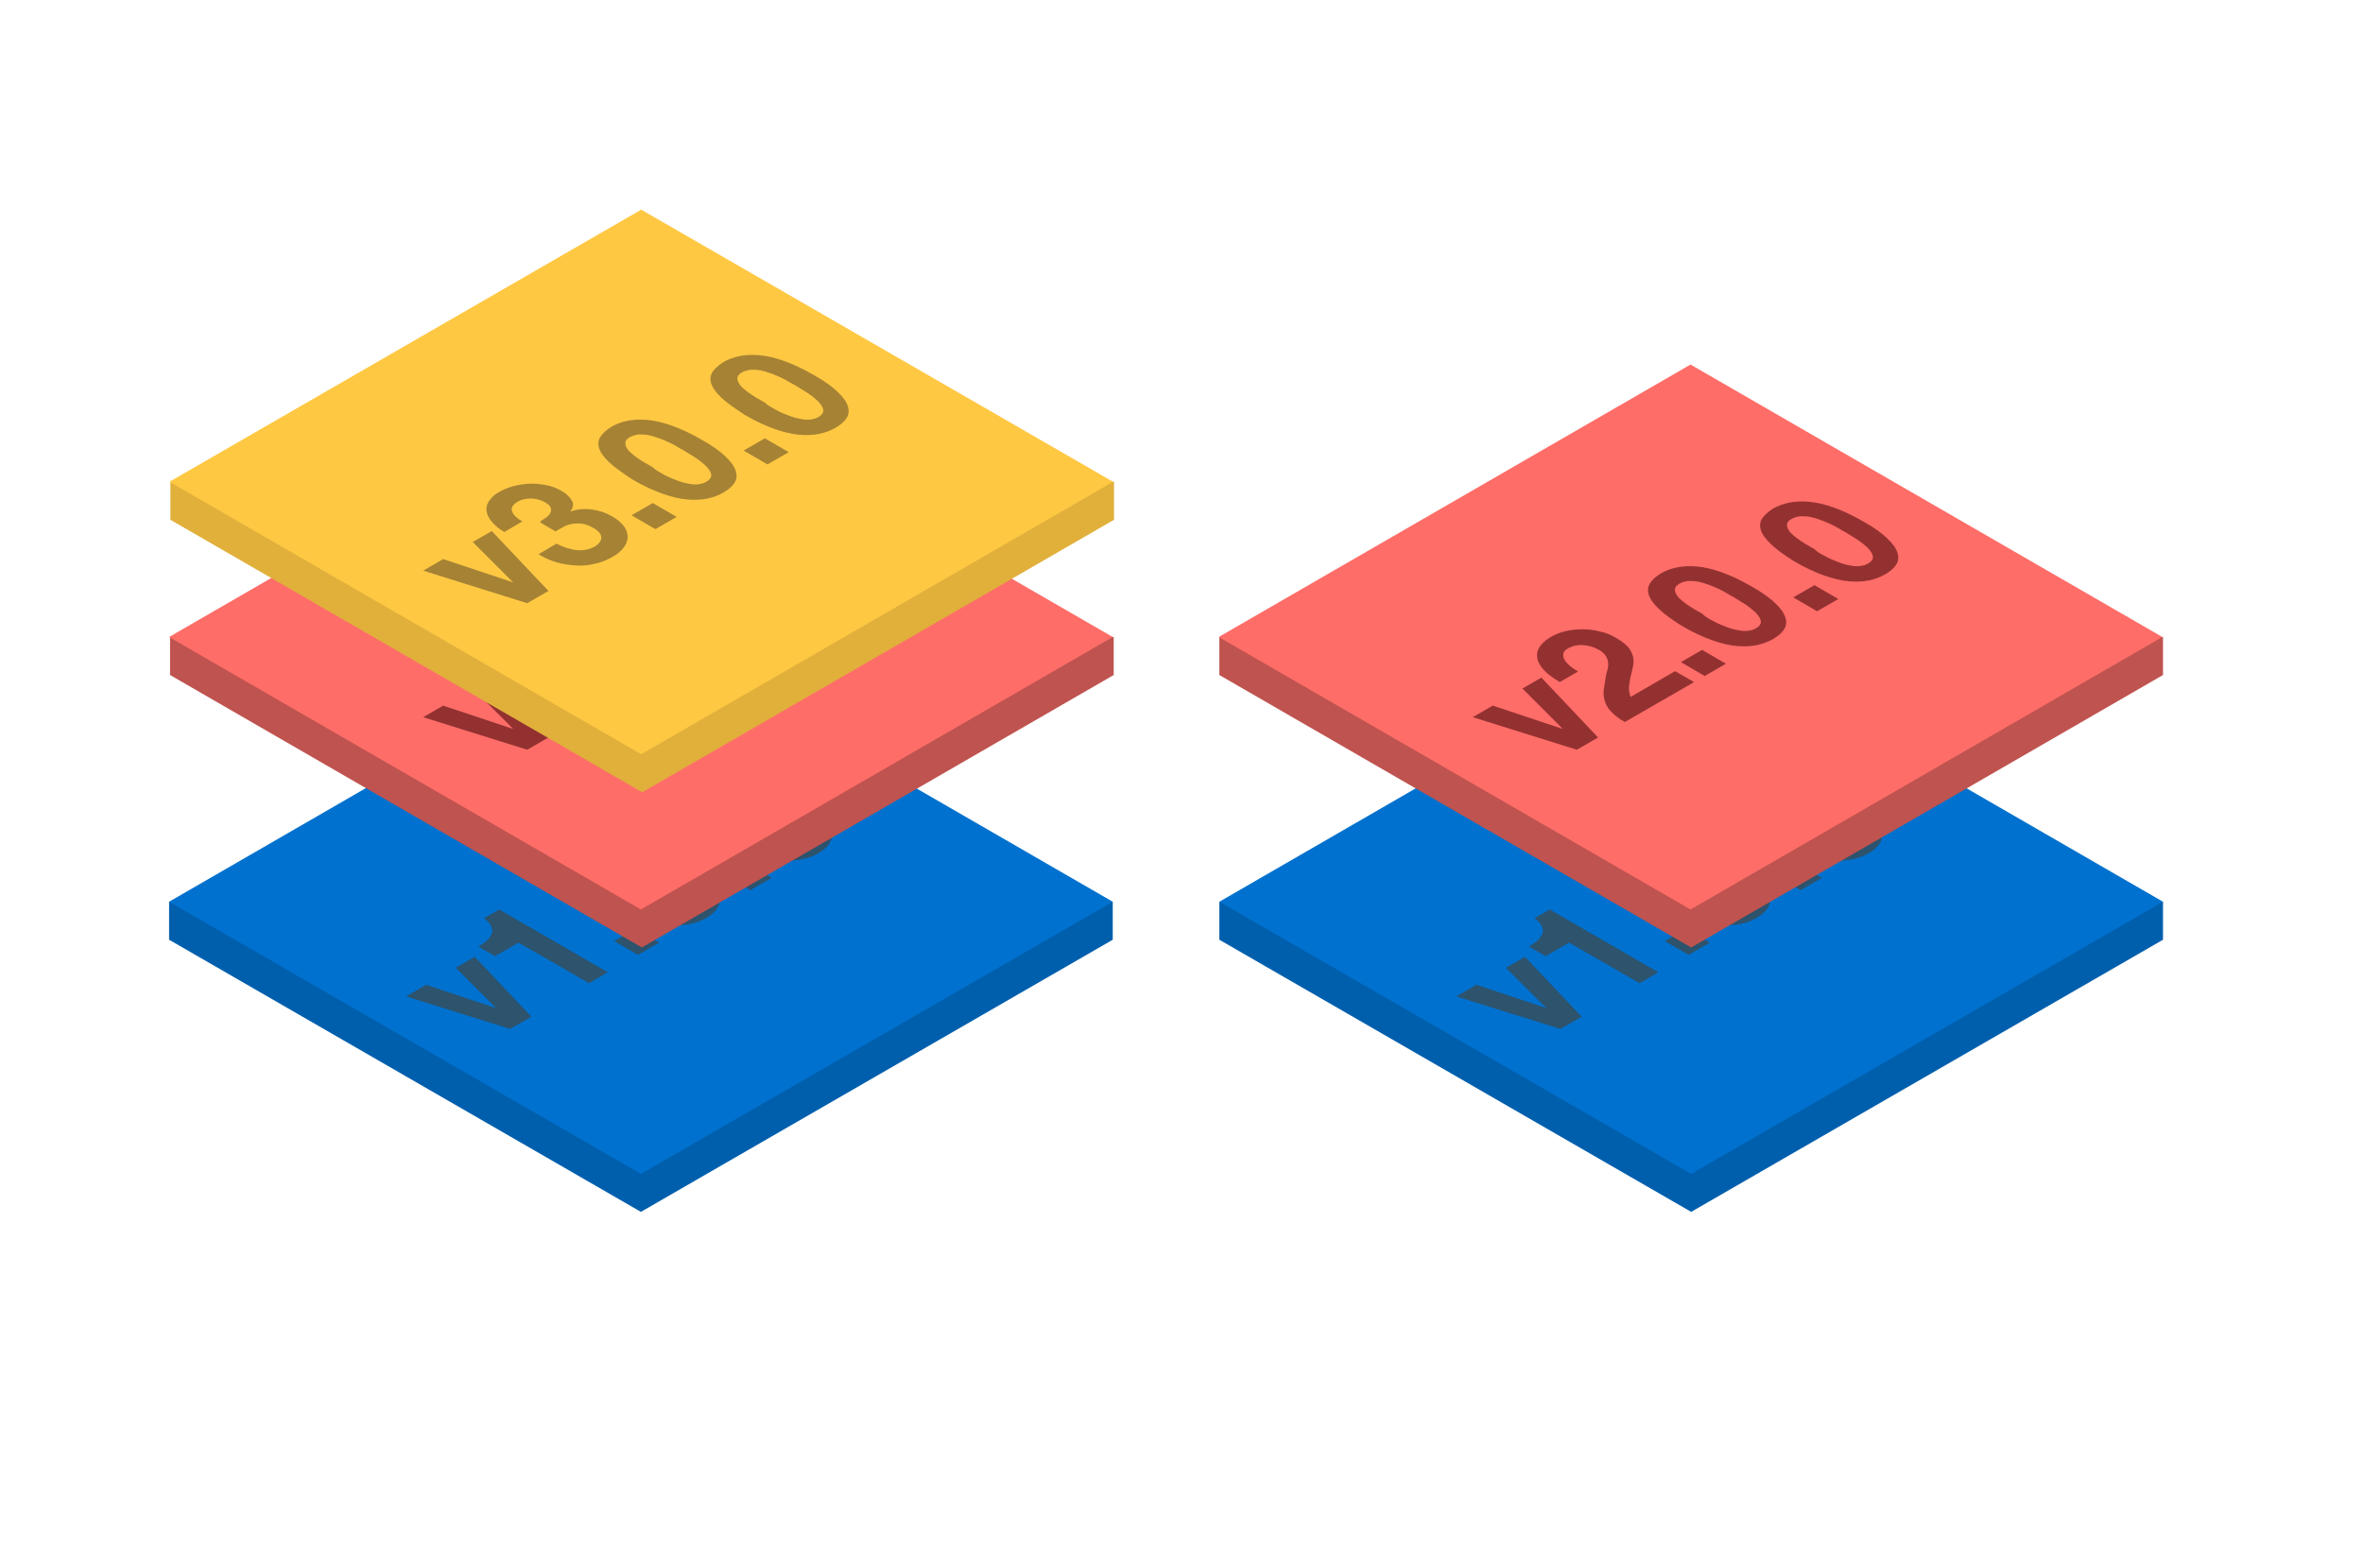<svg xmlns="http://www.w3.org/2000/svg" viewBox="0 0 733.7 487" id="layers">
  <path fill="#005FAD" d="M345.5 291.8V280h-293v11.8L199 376.3z"/>
  <path fill="#0071CE" d="M345.5 280L199 195.4 52.5 280 199 364.5z"/>
  <g fill="#2D536D">
    <path d="M158.4 319.5l-32.3-10.1 6.2-3.6 21.6 7.2h.1l-12.5-12.5 5.9-3.4 17.6 18.6-6.6 3.8zM182.9 305.3L161 292.7l-7.3 4.2-5.2-3c1.1-.6 2-1.2 2.7-1.9.8-.7 1.2-1.4 1.5-2.1s.2-1.5-.2-2.3c-.3-.8-1.1-1.6-2.2-2.5l4.7-2.7 33.7 19.5-5.8 3.4zM197.3 288.4l7.4 4.3-6.6 3.8-7.4-4.3 6.6-3.8zM183.8 275.6c-1.7-1.6-2.7-3.1-3.1-4.4s-.2-2.6.5-3.6 1.8-2 3.2-2.9c1.5-.9 3.1-1.5 5-1.9 1.9-.4 4-.5 6.3-.3s4.9.8 7.7 1.8 5.8 2.4 9.1 4.3c3.4 1.9 5.9 3.7 7.6 5.4 1.7 1.6 2.7 3.1 3.1 4.5.4 1.3.2 2.6-.5 3.6-.7 1.1-1.8 2-3.3 2.9-1.4.8-3.1 1.5-5 1.9-1.9.4-4 .5-6.3.3s-4.9-.8-7.7-1.8-5.9-2.4-9.3-4.4c-3.2-2-5.7-3.7-7.3-5.4zm16.9 3.9c1.4.8 2.9 1.4 4.5 2 1.6.6 3.1.9 4.7 1.1 1.5.2 2.9-.1 4.1-.8 1.2-.7 1.7-1.5 1.5-2.4-.2-.9-.9-1.8-1.8-2.7-1-.9-2.1-1.8-3.4-2.6-1.3-.8-2.4-1.5-3.4-2.1-.6-.3-1.3-.7-2.1-1.2s-1.7-.9-2.7-1.4c-1-.4-2-.9-3-1.2-1-.4-2.1-.7-3.1-.9-1-.2-2-.2-3-.2-1 .1-1.9.4-2.7.8-.8.5-1.3 1-1.4 1.5s0 1.1.3 1.7c.3.6.8 1.2 1.5 1.8.7.6 1.4 1.2 2.2 1.7.8.5 1.6 1.1 2.4 1.5s1.5.9 2.1 1.2c.7.7 1.9 1.4 3.3 2.2zM232.2 268.3l7.4 4.3-6.6 3.8-7.4-4.3 6.6-3.8zM218.6 255.5c-1.7-1.6-2.7-3.1-3.1-4.4-.4-1.3-.2-2.6.5-3.6s1.8-2 3.2-2.9c1.5-.9 3.2-1.5 5-1.9s4-.5 6.3-.3 4.9.8 7.7 1.8 5.8 2.4 9.1 4.3c3.4 1.9 5.9 3.7 7.6 5.4 1.7 1.6 2.7 3.1 3.1 4.5.4 1.4.2 2.6-.5 3.6-.7 1.1-1.8 2-3.3 2.9-1.4.8-3.1 1.5-5 1.9s-4 .5-6.3.3-4.9-.8-7.7-1.8-5.9-2.4-9.3-4.4c-3.2-2-5.7-3.7-7.3-5.4zm16.9 3.9c1.4.8 2.9 1.4 4.5 2 1.6.6 3.1.9 4.7 1.1 1.5.2 2.9-.1 4.1-.8 1.2-.7 1.7-1.5 1.5-2.4-.2-.9-.9-1.8-1.8-2.7-1-.9-2.1-1.8-3.4-2.6-1.3-.8-2.4-1.5-3.4-2.1-.6-.3-1.3-.7-2.1-1.2s-1.7-.9-2.7-1.4c-1-.4-2-.9-3-1.2-1-.4-2.1-.7-3.1-.9-1-.2-2-.2-3-.2-1 .1-1.9.4-2.7.8-.8.5-1.3 1-1.4 1.5-.1.6 0 1.1.3 1.7s.8 1.2 1.5 1.8 1.4 1.2 2.2 1.7 1.6 1.1 2.4 1.5c.8.5 1.5.9 2.1 1.2.7.7 1.9 1.4 3.3 2.2z"/>
  </g>
  <path fill="#005FAD" d="M671.6 291.8V280h-293v11.8l146.5 84.5z"/>
  <path fill="#0071CE" d="M671.6 280l-146.5-84.6L378.6 280l146.5 84.5z"/>
  <g fill="#2D536D">
    <path d="M484.5 319.5l-32.3-10.1 6.2-3.6L480 313h.1l-12.5-12.5 5.9-3.4 17.6 18.6-6.6 3.8zM509.1 305.3l-21.9-12.6-7.3 4.2-5.2-3c1.1-.6 2-1.2 2.7-1.9.8-.7 1.2-1.4 1.5-2.1s.2-1.5-.2-2.3c-.3-.8-1.1-1.6-2.2-2.5l4.7-2.7 33.7 19.5-5.8 3.4zM523.5 288.4l7.4 4.3-6.6 3.8-7.4-4.3 6.6-3.8zM509.9 275.6c-1.7-1.6-2.7-3.1-3.1-4.4-.4-1.3-.2-2.6.5-3.6.7-1.1 1.8-2 3.2-2.9 1.5-.9 3.2-1.5 5-1.9 1.9-.4 4-.5 6.3-.3s4.9.8 7.7 1.8 5.8 2.4 9.1 4.3c3.4 1.9 5.9 3.7 7.6 5.4 1.7 1.6 2.7 3.1 3.1 4.5.4 1.3.2 2.6-.5 3.6-.7 1.1-1.8 2-3.3 2.9-1.4.8-3.1 1.5-5 1.9-1.9.4-4 .5-6.3.3s-4.9-.8-7.7-1.8-5.9-2.4-9.3-4.4c-3.2-2-5.7-3.7-7.3-5.4zm16.9 3.9c1.4.8 2.9 1.4 4.5 2 1.6.6 3.1.9 4.7 1.1 1.5.2 2.9-.1 4.1-.8 1.2-.7 1.7-1.5 1.5-2.4-.2-.9-.9-1.8-1.8-2.7-1-.9-2.1-1.8-3.4-2.6-1.3-.8-2.4-1.5-3.4-2.1-.6-.3-1.3-.7-2.1-1.2s-1.7-.9-2.7-1.4c-1-.4-2-.9-3-1.2-1-.4-2.1-.7-3.1-.9-1-.2-2-.2-3-.2-1 .1-1.9.4-2.7.8-.8.5-1.3 1-1.4 1.5s0 1.1.3 1.7c.3.6.8 1.2 1.5 1.8.7.6 1.4 1.2 2.2 1.7.8.5 1.6 1.1 2.4 1.5s1.5.9 2.1 1.2c.7.7 1.9 1.4 3.3 2.2zM558.3 268.3l7.4 4.3-6.6 3.8-7.4-4.3 6.6-3.8zM544.7 255.5c-1.7-1.6-2.7-3.1-3.1-4.4-.4-1.3-.2-2.6.5-3.6s1.8-2 3.2-2.9c1.5-.9 3.2-1.5 5-1.9s4-.5 6.3-.3 4.9.8 7.7 1.8 5.8 2.4 9.1 4.3c3.4 1.9 5.9 3.7 7.6 5.4 1.7 1.6 2.7 3.1 3.1 4.5.4 1.4.2 2.6-.5 3.6-.7 1.1-1.8 2-3.3 2.9-1.4.8-3.1 1.5-5 1.9s-4 .5-6.3.3-4.9-.8-7.7-1.8-5.9-2.4-9.3-4.4c-3.2-2-5.6-3.7-7.3-5.4zm16.9 3.9c1.4.8 2.9 1.4 4.5 2 1.6.6 3.1.9 4.7 1.1 1.5.2 2.9-.1 4.1-.8 1.2-.7 1.7-1.5 1.5-2.4-.2-.9-.9-1.8-1.8-2.7-1-.9-2.1-1.8-3.4-2.6-1.3-.8-2.4-1.5-3.4-2.1-.6-.3-1.3-.7-2.1-1.2s-1.7-.9-2.7-1.4c-1-.4-2-.9-3-1.2-1-.4-2.1-.7-3.1-.9-1-.2-2-.2-3-.2-1 .1-1.9.4-2.7.8-.8.5-1.3 1-1.4 1.5-.1.6 0 1.1.3 1.7s.8 1.2 1.5 1.8 1.4 1.2 2.2 1.7 1.6 1.1 2.4 1.5c.8.5 1.5.9 2.1 1.2.7.7 1.9 1.4 3.3 2.2z"/>
  </g>
  <g id="layers-animejs-v2-left">
    <path fill="#BF534F" d="M345.8 209.6v-11.8h-293v11.8l146.5 84.6z"/>
    <path fill="#FF6D68" d="M345.5 197.8L199 113.2 52.5 197.8 199 282.4z"/>
    <g fill="#933131">
      <path d="M163.7 232.8l-32.3-10.1 6.2-3.6 21.6 7.2h.1l-12.5-12.5 5.9-3.4 17.6 18.6-6.6 3.8zM153.8 208.4c-1.2-1.2-2-2.4-2.3-3.7-.3-1.2-.2-2.4.5-3.6.7-1.2 1.9-2.3 3.6-3.3 1.3-.8 2.9-1.4 4.5-1.8 1.7-.4 3.4-.6 5.3-.6s3.7.2 5.5.7c1.9.4 3.6 1.1 5.2 2.1 1.7 1 2.9 2 3.7 2.9.7 1 1.2 2 1.4 3s.1 2-.1 3-.4 2-.7 3c-.2 1-.4 2-.5 3.1-.1 1 .1 2.1.5 3.2l13.8-8 5.9 3.4-21.5 12.4c-2-1.1-3.4-2.3-4.4-3.4-1-1.1-1.6-2.2-1.9-3.4-.3-1.1-.4-2.3-.2-3.5.2-1.2.4-2.5.6-3.8.1-.7.3-1.4.5-2.1.2-.7.3-1.4.2-2.2 0-.7-.3-1.4-.7-2.1-.4-.7-1.1-1.3-2.1-1.9-1.6-.9-3.3-1.4-5.1-1.5-1.7-.1-3.2.3-4.5 1-.9.5-1.4 1.1-1.5 1.7-.1.6 0 1.2.4 1.9s1 1.3 1.7 1.9c.8.6 1.6 1.2 2.5 1.7l-5.7 3.3c-1.8-1.1-3.4-2.2-4.6-3.4zM202.7 201.8l7.4 4.3-6.6 3.8-7.4-4.3 6.6-3.8zM189.1 189c-1.7-1.6-2.7-3.1-3.1-4.4-.4-1.3-.2-2.6.5-3.6s1.8-2 3.2-2.9c1.5-.9 3.1-1.5 5-1.9 1.9-.4 4-.5 6.3-.3s4.9.8 7.7 1.8 5.8 2.4 9.1 4.3c3.4 1.9 5.9 3.7 7.6 5.4 1.7 1.6 2.7 3.1 3.1 4.5.4 1.3.2 2.6-.5 3.6-.7 1.1-1.8 2-3.3 2.9-1.4.8-3.1 1.5-5 1.9-1.9.4-4 .5-6.3.3s-4.9-.8-7.7-1.8-5.9-2.4-9.3-4.4c-3.2-2-5.6-3.8-7.3-5.4zm16.9 3.8c1.4.8 2.9 1.4 4.5 2 1.6.6 3.1.9 4.7 1.1 1.5.1 2.9-.1 4.1-.8 1.2-.7 1.7-1.5 1.5-2.4-.2-.9-.9-1.8-1.8-2.7-1-.9-2.1-1.8-3.4-2.6s-2.4-1.5-3.4-2.1c-.6-.3-1.3-.7-2.1-1.2s-1.7-.9-2.7-1.4c-1-.4-2-.9-3-1.2-1-.4-2.1-.7-3.1-.9-1-.2-2-.2-3-.2-1 .1-1.9.4-2.7.8-.8.5-1.3 1-1.4 1.5s0 1.1.3 1.7c.3.6.8 1.2 1.5 1.8.7.6 1.4 1.2 2.2 1.7.8.5 1.6 1.1 2.4 1.5s1.5.9 2.1 1.2c.7.8 1.9 1.5 3.3 2.2zM237.5 181.7l7.4 4.3-6.6 3.8-7.4-4.3 6.6-3.8zM223.9 168.9c-1.7-1.6-2.7-3.1-3.1-4.4-.4-1.3-.2-2.6.5-3.6s1.8-2 3.2-2.9c1.5-.9 3.2-1.5 5-1.9s4-.5 6.3-.3 4.9.8 7.7 1.8 5.8 2.4 9.1 4.3c3.4 1.9 5.9 3.7 7.6 5.4 1.7 1.6 2.7 3.1 3.1 4.5.4 1.4.2 2.6-.5 3.6-.7 1.1-1.8 2-3.3 2.9-1.4.8-3.1 1.5-5 1.9-1.9.4-4 .5-6.3.3s-4.9-.8-7.7-1.8-5.9-2.4-9.3-4.4c-3.2-2-5.6-3.8-7.3-5.4zm16.9 3.8c1.4.8 2.9 1.4 4.5 2 1.6.6 3.1.9 4.7 1.1 1.5.1 2.9-.1 4.1-.8 1.2-.7 1.7-1.5 1.5-2.4-.2-.9-.9-1.8-1.8-2.7-1-.9-2.1-1.8-3.4-2.6-1.3-.8-2.4-1.5-3.4-2.1-.6-.3-1.3-.7-2.1-1.2s-1.7-.9-2.7-1.4c-1-.4-2-.9-3-1.2-1-.4-2.1-.7-3.1-.9-1-.2-2-.2-3-.2-1 .1-1.9.4-2.7.8-.8.5-1.3 1-1.4 1.5-.1.6 0 1.1.3 1.7.3.6.8 1.2 1.5 1.8.7.6 1.4 1.2 2.2 1.7.8.5 1.6 1.1 2.4 1.5.8.5 1.5.9 2.1 1.2.7.8 1.9 1.5 3.3 2.2z"/>
    </g>
  </g>
  <g id="layers-animejs-v2-right">
    <path fill="#BF534F" d="M671.6 209.6v-11.8h-293v11.8l146.5 84.6z"/>
    <path fill="#FF6D68" d="M671.4 197.8l-146.5-84.6-146.5 84.6 146.5 84.6z"/>
    <g fill="#933131">
      <path d="M489.6 232.8l-32.3-10.1 6.2-3.6 21.6 7.2h.1l-12.5-12.5 5.9-3.4 17.6 18.6-6.6 3.8zM479.7 208.4c-1.2-1.2-2-2.4-2.3-3.7-.3-1.2-.2-2.4.5-3.6.7-1.2 1.9-2.3 3.6-3.3 1.3-.8 2.9-1.4 4.5-1.8 1.7-.4 3.4-.6 5.3-.6s3.7.2 5.5.7c1.9.4 3.6 1.1 5.2 2.1 1.7 1 2.9 2 3.7 2.9.7 1 1.2 2 1.4 3s.1 2-.1 3-.4 2-.7 3c-.2 1-.4 2-.5 3.1-.1 1 .1 2.1.5 3.2l13.8-8 5.9 3.4-21.5 12.4c-2-1.1-3.4-2.3-4.4-3.4-1-1.1-1.6-2.2-1.9-3.4-.3-1.1-.4-2.3-.2-3.5.2-1.2.4-2.5.6-3.8.1-.7.3-1.4.5-2.1.2-.7.3-1.4.2-2.2 0-.7-.3-1.4-.7-2.1-.4-.7-1.1-1.3-2.1-1.9-1.6-.9-3.3-1.4-5.1-1.5-1.7-.1-3.2.3-4.5 1-.9.5-1.4 1.1-1.5 1.7-.1.6 0 1.2.4 1.9s1 1.3 1.7 1.9 1.6 1.2 2.5 1.7l-5.7 3.3c-1.8-1.1-3.4-2.2-4.6-3.4zM528.5 201.8l7.4 4.3-6.6 3.8-7.4-4.3 6.6-3.8zM515 189c-1.7-1.6-2.7-3.1-3.1-4.4-.4-1.3-.2-2.6.5-3.6.7-1.1 1.8-2 3.2-2.9 1.5-.9 3.2-1.5 5-1.9 1.9-.4 4-.5 6.3-.3s4.9.8 7.7 1.8 5.8 2.4 9.1 4.3c3.4 1.9 5.9 3.7 7.6 5.4 1.7 1.6 2.7 3.1 3.1 4.5.4 1.3.2 2.6-.5 3.6-.7 1.1-1.8 2-3.3 2.9-1.4.8-3.1 1.5-5 1.9-1.9.4-4 .5-6.3.3s-4.9-.8-7.7-1.8-5.9-2.4-9.3-4.4c-3.2-2-5.7-3.8-7.3-5.4zm16.9 3.8c1.4.8 2.9 1.4 4.5 2 1.6.6 3.1.9 4.7 1.1 1.5.1 2.9-.1 4.1-.8 1.2-.7 1.7-1.5 1.5-2.4-.2-.9-.9-1.8-1.8-2.7-1-.9-2.1-1.8-3.4-2.6s-2.4-1.5-3.4-2.1c-.6-.3-1.3-.7-2.1-1.2s-1.7-.9-2.7-1.4c-1-.4-2-.9-3-1.2-1-.4-2.1-.7-3.1-.9-1-.2-2-.2-3-.2-1 .1-1.9.4-2.7.8-.8.5-1.3 1-1.4 1.5s0 1.1.3 1.7c.3.6.8 1.2 1.5 1.8.7.6 1.4 1.2 2.2 1.7.8.5 1.6 1.1 2.4 1.5s1.5.9 2.1 1.2c.7.8 1.9 1.5 3.3 2.2zM563.4 181.7l7.4 4.3-6.6 3.8-7.4-4.3 6.6-3.8zM549.8 168.9c-1.7-1.6-2.7-3.1-3.1-4.4-.4-1.3-.2-2.6.5-3.6s1.8-2 3.2-2.9c1.5-.9 3.2-1.5 5-1.9s4-.5 6.3-.3 4.9.8 7.7 1.8 5.8 2.4 9.1 4.3c3.4 1.9 5.9 3.7 7.6 5.4 1.7 1.6 2.7 3.1 3.1 4.5.4 1.4.2 2.6-.5 3.6-.7 1.1-1.8 2-3.3 2.9-1.4.8-3.1 1.5-5 1.9s-4 .5-6.3.3-4.9-.8-7.7-1.8-5.9-2.4-9.3-4.4c-3.2-2-5.7-3.8-7.3-5.4zm16.9 3.8c1.4.8 2.9 1.4 4.5 2 1.6.6 3.1.9 4.7 1.1 1.5.1 2.9-.1 4.1-.8 1.2-.7 1.7-1.5 1.5-2.4-.2-.9-.9-1.8-1.8-2.7-1-.9-2.1-1.8-3.4-2.6-1.3-.8-2.4-1.5-3.4-2.1-.6-.3-1.3-.7-2.1-1.2s-1.7-.9-2.7-1.4c-1-.4-2-.9-3-1.2-1-.4-2.1-.7-3.1-.9-1-.2-2-.2-3-.2-1 .1-1.9.4-2.7.8-.8.5-1.3 1-1.4 1.5-.1.6 0 1.1.3 1.7.3.6.8 1.2 1.5 1.8.7.6 1.4 1.2 2.2 1.7.8.5 1.6 1.1 2.4 1.5.8.5 1.5.9 2.1 1.2.7.8 1.9 1.5 3.3 2.2z"/>
    </g>
  </g>
  <g id="layers-animejs-v3-left">
    <path fill="#E0B03B" d="M345.9 161.4v-11.8h-293v11.8L199.4 246z"/>
    <path fill="#FFC843" d="M345.6 149.6L199.1 65.1 52.6 149.6l146.5 84.6z"/>
    <g fill="#A58234">
      <path d="M163.7 187.3l-32.3-10.1 6.2-3.6 21.6 7.2h.1l-12.5-12.5 5.9-3.4 17.6 18.6-6.6 3.8zM169.3 160.9c.7-.5 1.2-1 1.5-1.5.3-.5.4-1.1.2-1.7s-.7-1.1-1.7-1.7c-1.4-.8-3-1.2-4.6-1.2-1.6 0-3 .4-4 1-1.5.9-2.1 1.9-1.7 3 .4 1.1 1.4 2.1 3.2 3.1l-5.6 3.3c-1.7-1-3-2.1-3.9-3.2-.9-1.1-1.5-2.2-1.6-3.3-.2-1.1.1-2.2.8-3.2.7-1 1.7-2 3.2-2.8 1.2-.7 2.5-1.2 4.1-1.7 1.6-.4 3.2-.7 5-.8 1.7-.1 3.5.1 5.2.4 1.7.3 3.4.9 4.9 1.8 1.6.9 2.7 2 3.3 3.1.6 1.1.4 2.2-.5 3.2l.1.1c2-.7 4.2-.9 6.5-.6 2.3.3 4.4 1 6.3 2.1 1.8 1 3 2.1 3.8 3.2.8 1.1 1.1 2.3 1.1 3.4-.1 1.1-.5 2.2-1.3 3.2s-1.9 2-3.4 2.8c-1.6.9-3.4 1.7-5.3 2.1-1.9.5-3.8.7-5.8.6-2-.1-4-.4-6-.9-2-.6-4-1.4-5.9-2.6l5.6-3.3c.9.5 1.9.9 3 1.3 1 .3 2.1.6 3.1.7 1 .1 2 .1 3-.1s1.9-.5 2.8-1c1.3-.8 2-1.7 2-2.8 0-1.1-.9-2.1-2.5-3-1.3-.7-2.5-1.2-3.6-1.3-1.1-.1-2.1-.1-3.1.1s-1.9.5-2.7 1c-.8.4-1.6.9-2.3 1.3l-4.8-2.8c.2-.5.9-.9 1.6-1.3zM202.7 156.2l7.4 4.3-6.6 3.8-7.4-4.3 6.6-3.8zM189.1 143.5c-1.7-1.6-2.7-3.1-3.1-4.4-.4-1.3-.2-2.6.5-3.6s1.8-2 3.2-2.9c1.5-.9 3.1-1.5 5-1.9 1.9-.4 4-.5 6.3-.3s4.9.8 7.7 1.8 5.8 2.4 9.1 4.3c3.4 1.9 5.9 3.7 7.6 5.4 1.7 1.6 2.7 3.1 3.1 4.5.4 1.3.2 2.6-.5 3.6-.7 1.1-1.8 2-3.3 2.9-1.4.8-3.1 1.5-5 1.9-1.9.4-4 .5-6.3.3s-4.9-.8-7.7-1.8-5.9-2.4-9.3-4.4c-3.2-2.1-5.6-3.8-7.3-5.4zm16.9 3.8c1.4.8 2.9 1.4 4.5 2 1.6.6 3.1.9 4.7 1.1 1.5.1 2.9-.1 4.1-.8 1.2-.7 1.7-1.5 1.5-2.4-.2-.9-.9-1.8-1.8-2.7-1-.9-2.1-1.8-3.4-2.6s-2.4-1.5-3.4-2.1c-.6-.3-1.3-.7-2.1-1.2s-1.7-.9-2.7-1.4c-1-.4-2-.9-3-1.2-1-.4-2.1-.7-3.1-.9-1-.2-2-.2-3-.2-1 .1-1.9.4-2.7.8-.8.5-1.3 1-1.4 1.5s0 1.1.3 1.7c.3.6.8 1.2 1.5 1.8.7.6 1.4 1.2 2.2 1.7.8.5 1.6 1.1 2.4 1.5s1.5.9 2.1 1.2c.7.8 1.9 1.4 3.3 2.2zM237.5 136.1l7.4 4.3-6.6 3.8-7.4-4.3 6.6-3.8zM223.9 123.4c-1.7-1.6-2.7-3.1-3.1-4.4-.4-1.3-.2-2.6.5-3.6s1.8-2 3.2-2.9c1.5-.9 3.2-1.5 5-1.9s4-.5 6.3-.3 4.9.8 7.7 1.8 5.8 2.4 9.1 4.3c3.4 1.9 5.9 3.7 7.6 5.4 1.7 1.6 2.7 3.1 3.1 4.5.4 1.4.2 2.6-.5 3.6-.7 1.1-1.8 2-3.3 2.9-1.4.8-3.1 1.5-5 1.9-1.9.4-4 .5-6.3.3s-4.9-.8-7.7-1.8-5.9-2.4-9.3-4.4c-3.2-2.1-5.6-3.8-7.3-5.4zm16.9 3.8c1.4.8 2.9 1.4 4.5 2 1.6.6 3.1.9 4.7 1.1 1.5.1 2.9-.1 4.1-.8 1.2-.7 1.7-1.5 1.5-2.4-.2-.9-.9-1.8-1.8-2.7-1-.9-2.1-1.8-3.4-2.6-1.3-.8-2.4-1.5-3.4-2.1-.6-.3-1.3-.7-2.1-1.2s-1.7-.9-2.7-1.4c-1-.4-2-.9-3-1.2-1-.4-2.1-.7-3.1-.9-1-.2-2-.2-3-.2-1 .1-1.9.4-2.7.8-.8.5-1.3 1-1.4 1.5-.1.6 0 1.1.3 1.7.3.6.8 1.2 1.5 1.8.7.6 1.4 1.2 2.2 1.7.8.5 1.6 1.1 2.4 1.5.8.5 1.5.9 2.1 1.2.7.8 1.9 1.4 3.3 2.2z"/>
    </g>
  </g>
</svg>